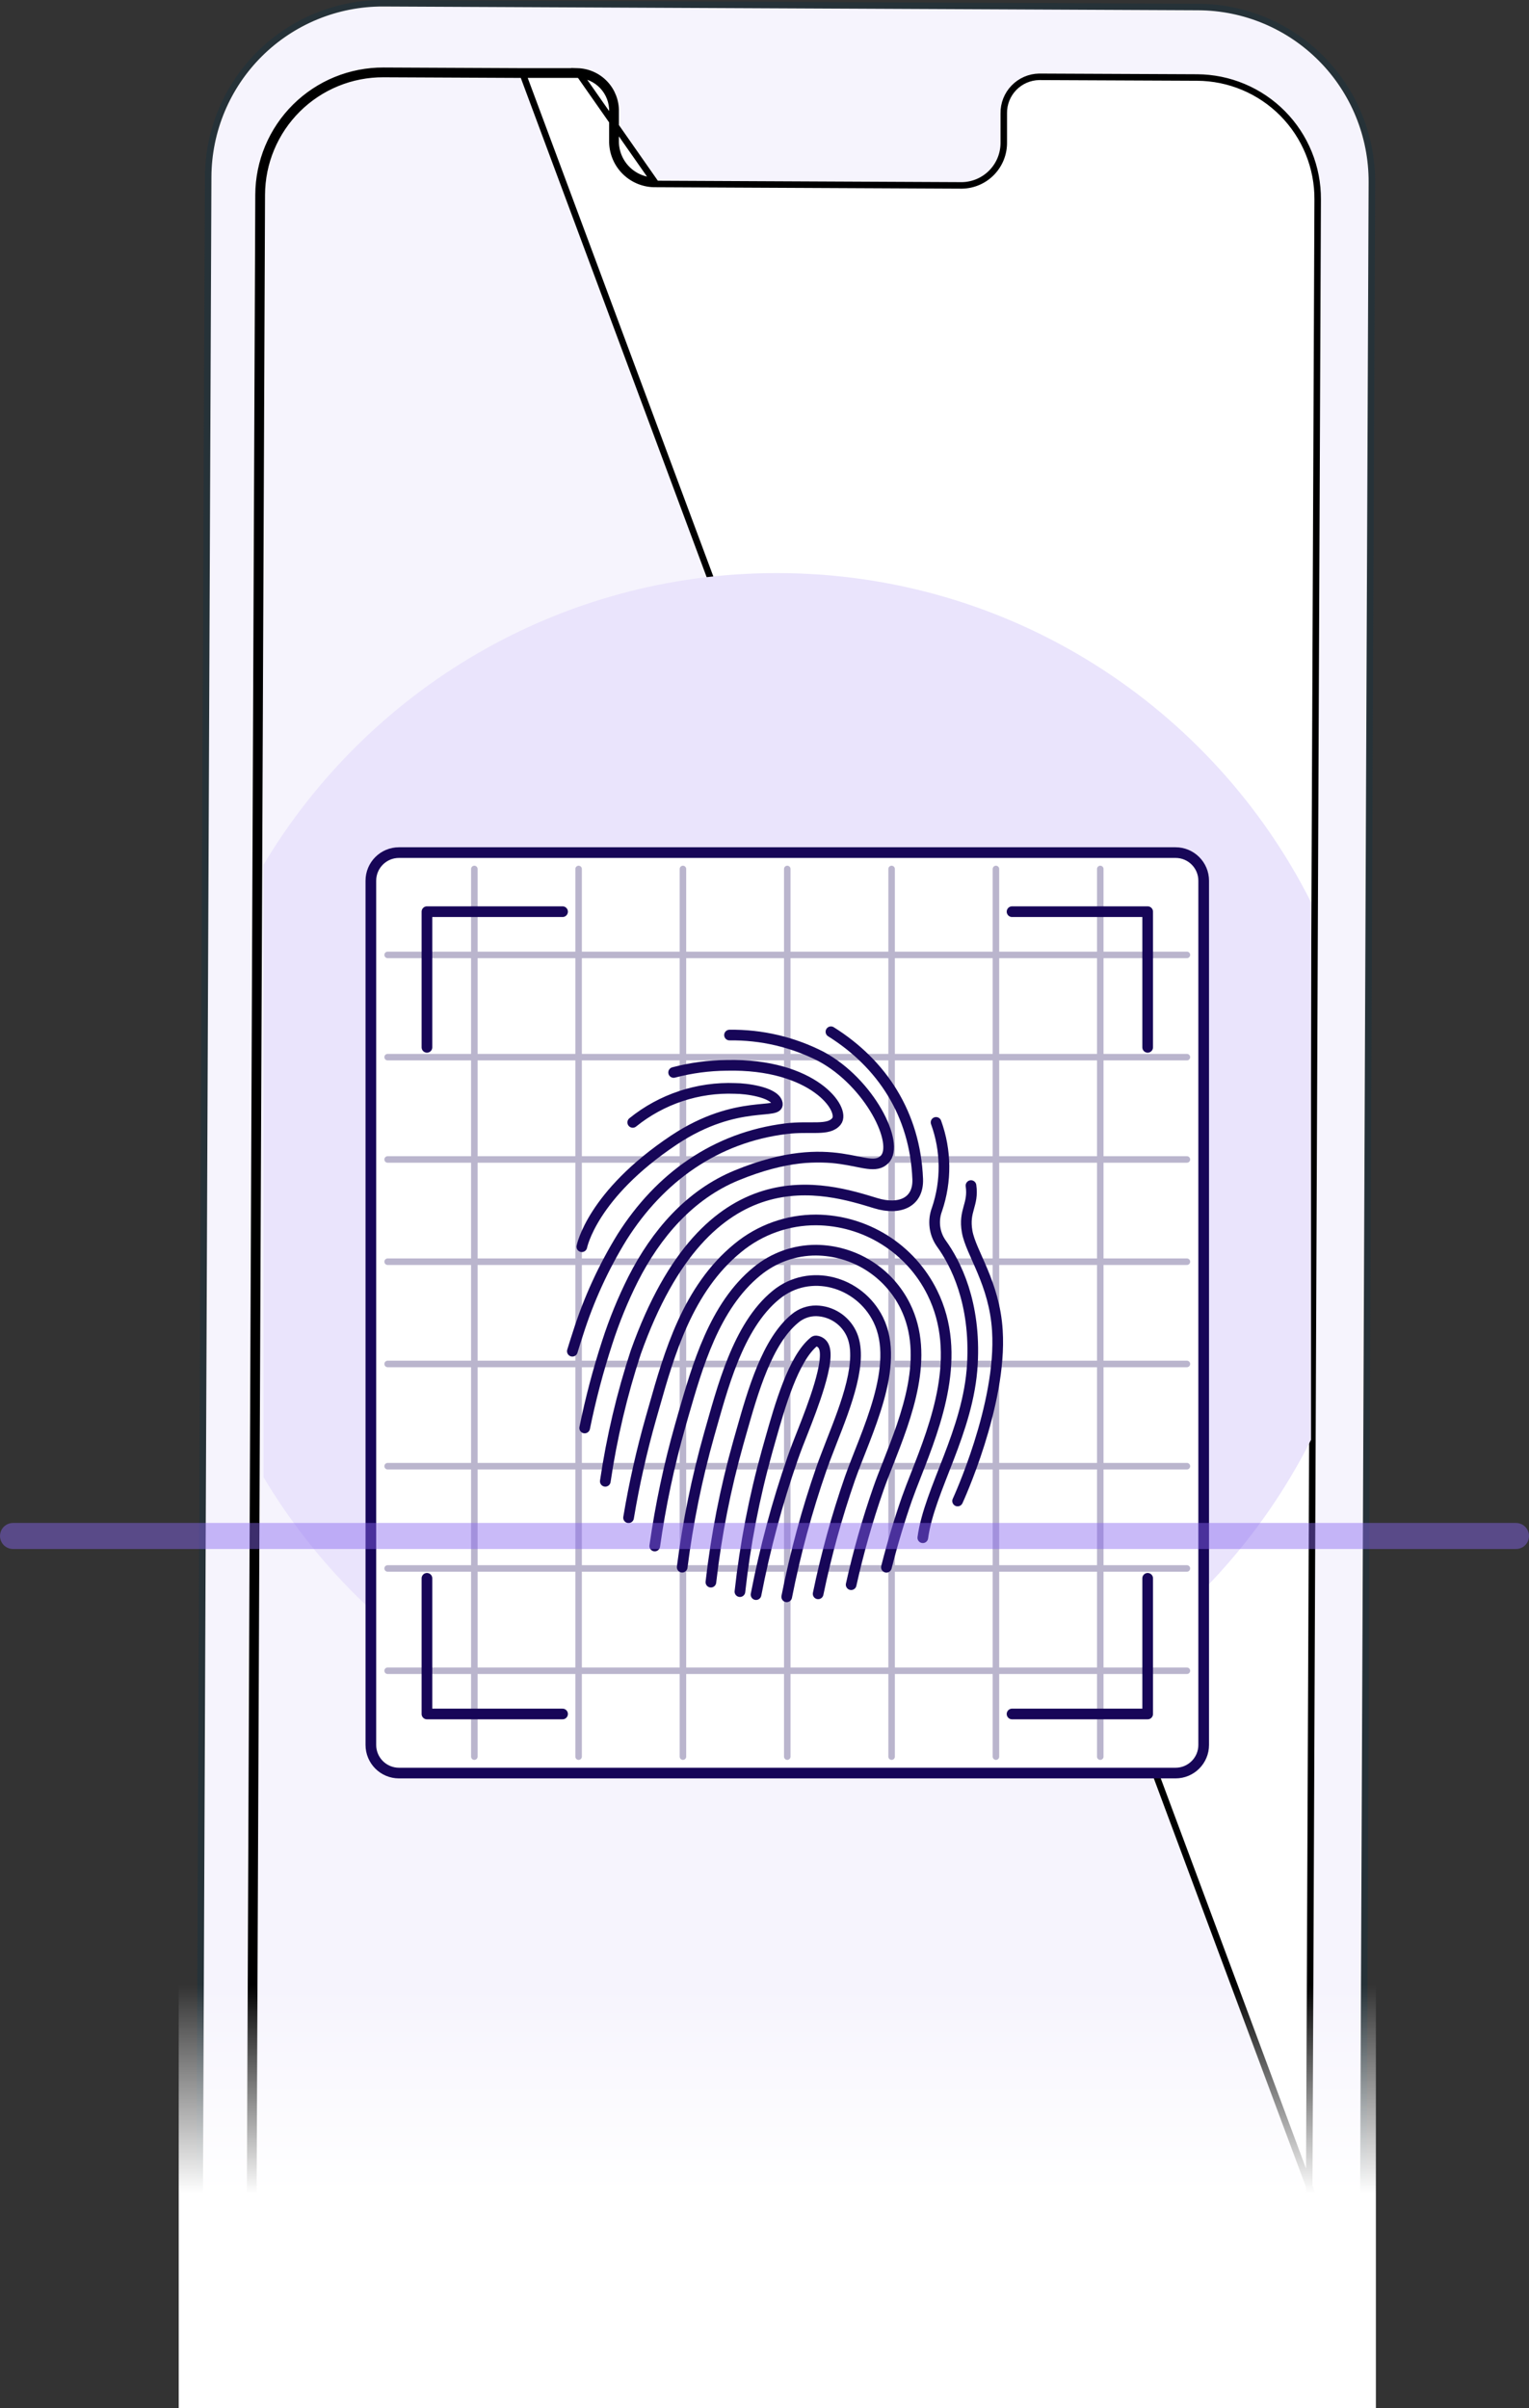 <svg width="235" height="370" viewBox="0 0 235 370" fill="none" xmlns="http://www.w3.org/2000/svg">
<rect x="0" y="0" width="235" height="370" fill="#333333" stroke="none"/>
<path d="M30.674 341.302L30.174 341.3L30.674 341.302L31.995 27.169C32.03 20.07 34.88 13.275 39.919 8.275C44.959 3.275 51.776 0.479 58.875 0.5L184.172 1.08C191.277 1.113 198.078 3.965 203.08 9.011C208.083 14.056 210.877 20.881 210.85 27.986L209.519 342.119C209.485 349.226 206.629 356.029 201.58 361.031C196.532 366.034 189.703 368.827 182.596 368.797L57.299 368.207C50.203 368.163 43.414 365.306 38.422 360.261C33.43 355.217 30.644 348.398 30.674 341.302Z" fill="#F6F4FD" stroke="#263238"/>
<path d="M80.204 10.972L58.938 10.874C56.427 10.864 53.938 11.348 51.614 12.299C49.29 13.25 47.176 14.65 45.393 16.418C43.61 18.186 42.192 20.289 41.221 22.605C40.251 24.921 39.746 27.405 39.735 29.916L38.441 336.533C38.419 341.6 40.411 346.469 43.979 350.069C47.547 353.668 52.397 355.703 57.465 355.727L182.513 356.307C185.024 356.319 187.513 355.836 189.837 354.886C192.161 353.935 194.275 352.536 196.058 350.769C197.841 349.001 199.259 346.9 200.23 344.584C201.201 342.269 201.706 339.785 201.716 337.274L80.204 10.972ZM80.204 10.972H88.747M80.204 10.972H88.747M88.747 10.972C90.347 11.017 91.864 11.694 92.966 12.855C94.067 14.017 94.662 15.568 94.622 17.168V21.569C94.581 23.169 95.176 24.72 96.278 25.882C97.379 27.043 98.896 27.721 100.496 27.765L88.747 10.972ZM58.936 11.374C58.936 11.374 58.936 11.374 58.936 11.374L80.201 11.472H80.204H88.74C90.205 11.515 91.594 12.136 92.603 13.2C93.613 14.265 94.159 15.688 94.122 17.155L94.122 17.155V17.168V21.563C94.079 23.293 94.724 24.97 95.915 26.226C97.107 27.483 98.75 28.217 100.482 28.265L100.482 28.265L100.494 28.265L147.854 28.488V28.488L147.866 28.488C149.598 28.455 151.245 27.736 152.447 26.489C153.648 25.243 154.305 23.572 154.275 21.842L154.276 17.436L154.275 17.428C154.251 15.961 154.81 14.545 155.83 13.49C156.848 12.437 158.242 11.83 159.707 11.803L183.993 11.91C186.44 11.922 188.86 12.417 191.116 13.366C193.372 14.314 195.418 15.698 197.139 17.438C198.86 19.178 200.221 21.24 201.144 23.506C202.067 25.773 202.535 28.198 202.52 30.645L202.52 30.646L201.216 337.272C201.206 339.717 200.714 342.136 199.769 344.391C198.823 346.646 197.443 348.693 195.706 350.414C193.969 352.135 191.911 353.497 189.647 354.423C187.384 355.348 184.961 355.819 182.516 355.807L57.468 355.227C52.532 355.204 47.808 353.222 44.334 349.717C40.86 346.212 38.92 341.47 38.941 336.535L40.235 29.919C40.245 27.473 40.737 25.053 41.683 22.798C42.628 20.542 44.008 18.495 45.745 16.773C47.481 15.051 49.54 13.688 51.803 12.762C54.067 11.835 56.49 11.364 58.936 11.374Z" fill="white" stroke="black"/>
<path fill-rule="evenodd" clip-rule="evenodd" d="M40.5 226.971V132.866C56.537 106.026 85.879 88.052 119.418 88.052C155.301 88.052 186.379 108.626 201.5 138.62V221.217C186.379 251.211 155.301 271.785 119.418 271.785C85.879 271.785 56.537 253.811 40.5 226.971Z" fill="#EAE4FC"/>
<path d="M180.68 131H61.32C58.934 131 57 132.934 57 135.32V268.108C57 270.494 58.934 272.428 61.32 272.428H180.68C183.066 272.428 185 270.494 185 268.108V135.32C185 132.934 183.066 131 180.68 131Z" fill="white" stroke="#170658" stroke-width="1.639" stroke-linecap="round" stroke-linejoin="round"/>
<g opacity="0.3">
<path d="M182.422 178.149H59.577" stroke="#170658" stroke-linecap="round" stroke-linejoin="round"/>
<path d="M182.422 193.859H59.577" stroke="#170658" stroke-linecap="round" stroke-linejoin="round"/>
<path d="M182.422 209.569H59.577" stroke="#170658" stroke-linecap="round" stroke-linejoin="round"/>
<path d="M182.422 225.278H59.577" stroke="#170658" stroke-linecap="round" stroke-linejoin="round"/>
<path d="M182.422 240.988H59.577" stroke="#170658" stroke-linecap="round" stroke-linejoin="round"/>
<path d="M182.422 256.708H59.577" stroke="#170658" stroke-linecap="round" stroke-linejoin="round"/>
<path d="M182.422 162.429H59.577" stroke="#170658" stroke-linecap="round" stroke-linejoin="round"/>
<path d="M182.422 146.72H59.577" stroke="#170658" stroke-linecap="round" stroke-linejoin="round"/>
<path d="M153.071 269.901V133.516" stroke="#170658" stroke-linecap="round" stroke-linejoin="round"/>
<path d="M137.035 269.901V133.516" stroke="#170658" stroke-linecap="round" stroke-linejoin="round"/>
<path d="M121 269.901V133.516" stroke="#170658" stroke-linecap="round" stroke-linejoin="round"/>
<path d="M104.964 269.901V133.516" stroke="#170658" stroke-linecap="round" stroke-linejoin="round"/>
<path d="M88.929 269.901V133.516" stroke="#170658" stroke-linecap="round" stroke-linejoin="round"/>
<path d="M72.903 269.901V133.516" stroke="#170658" stroke-linecap="round" stroke-linejoin="round"/>
<path d="M169.106 269.901V133.516" stroke="#170658" stroke-linecap="round" stroke-linejoin="round"/>
</g>
<path d="M65.619 160.922V140.077H86.463" stroke="#170658" stroke-width="1.639" stroke-linecap="round" stroke-linejoin="round"/>
<path d="M86.463 263.35H65.619V242.506" stroke="#170658" stroke-width="1.639" stroke-linecap="round" stroke-linejoin="round"/>
<path d="M176.391 160.922V140.077H155.547" stroke="#170658" stroke-width="1.639" stroke-linecap="round" stroke-linejoin="round"/>
<path d="M155.547 263.35H176.391V242.506" stroke="#170658" stroke-width="1.639" stroke-linecap="round" stroke-linejoin="round"/>
<path d="M116.199 245.011C117.57 237.922 119.446 230.939 121.812 224.116C122.291 222.741 122.831 221.355 123.422 219.878C124.817 216.312 127.68 209.028 126.6 206.858C126.493 206.627 126.326 206.429 126.116 206.284C125.907 206.139 125.662 206.052 125.408 206.033C125.354 206.03 125.3 206.039 125.249 206.058C125.198 206.077 125.152 206.107 125.113 206.145C121.934 208.743 119.887 215.945 118.399 221.202L117.9 222.975C115.927 230.043 114.53 237.259 113.723 244.553" stroke="#170658" stroke-width="1.639" stroke-linecap="round" stroke-linejoin="round"/>
<path d="M120.915 245.348C122.232 238.674 124.012 232.101 126.243 225.675C126.691 224.361 127.262 222.985 127.802 221.539C130.033 215.864 132.804 208.834 130.807 204.81C130.311 203.807 129.549 202.959 128.604 202.359C127.659 201.759 126.568 201.43 125.448 201.407C124.266 201.396 123.119 201.804 122.209 202.559C117.899 206.073 115.719 213.765 113.967 219.939L113.468 221.702C111.495 228.709 110.088 235.864 109.26 243.096" stroke="#170658" stroke-width="1.639" stroke-linecap="round" stroke-linejoin="round"/>
<path d="M125.744 244.889C126.986 238.888 128.616 232.973 130.624 227.183C133.049 220.265 138.51 209.863 134.964 202.732C132.061 196.894 124.46 194.724 119.275 198.962C113.346 203.791 110.992 213.48 108.995 220.418C107.111 227.098 105.725 233.909 104.849 240.794" stroke="#170658" stroke-width="1.639" stroke-linecap="round" stroke-linejoin="round"/>
<path d="M130.818 243.483C131.926 238.484 133.327 233.555 135.015 228.721C135.413 227.57 135.922 226.286 136.462 224.911C139.355 217.545 142.962 208.366 139.121 200.643C137.853 198.095 135.905 195.947 133.492 194.436C131.079 192.926 128.295 192.113 125.449 192.086C122.127 192.075 118.906 193.225 116.341 195.336C109.76 200.704 107.172 209.965 105.022 217.392L104.533 219.114C102.817 225.162 101.513 231.319 100.631 237.544" stroke="#170658" stroke-width="1.639" stroke-linecap="round" stroke-linejoin="round"/>
<path d="M136.238 240.804C137.185 237.075 138.224 233.621 139.396 230.259C139.783 229.169 140.262 227.937 140.771 226.643C143.828 218.818 148.035 208.142 143.277 198.585C141.626 195.261 139.086 192.46 135.938 190.493C132.791 188.525 129.16 187.468 125.449 187.44C121.056 187.424 116.796 188.945 113.407 191.739C105.684 198.035 102.842 208.04 100.55 216.129L100.061 217.84C98.624 222.89 97.471 228.015 96.607 233.194" stroke="#170658" stroke-width="1.639" stroke-linecap="round" stroke-linejoin="round"/>
<path d="M141.831 236.27C142.849 228.813 148.86 219.97 149.451 209.629C149.991 200.154 146.874 194.082 144.663 191.036C144.137 190.286 143.803 189.418 143.69 188.509C143.576 187.6 143.686 186.677 144.011 185.82C145.489 181.479 145.438 176.762 143.868 172.454" stroke="#170658" stroke-width="1.639" stroke-linecap="round" stroke-linejoin="round"/>
<path d="M127.711 158.527C135.555 163.437 140.649 171.17 141.047 181.164C141.179 184.75 138.265 185.983 134.618 184.873C126.987 182.55 108.802 176.6 97.718 207.765C95.594 214.231 94.026 220.867 93.031 227.6" stroke="#170658" stroke-width="1.639" stroke-linecap="round" stroke-linejoin="round"/>
<path d="M112.123 159.036C117.018 158.97 121.856 160.103 126.213 162.337C133.66 166.341 138.346 175.754 135.952 178.149C133.293 180.808 128.352 174.389 113.243 180.583C105.979 183.558 100.824 189.62 97.32 196.507C95.739 199.653 94.404 202.916 93.326 206.267C91.921 210.578 90.765 214.966 89.862 219.409" stroke="#170658" stroke-width="1.639" stroke-linecap="round" stroke-linejoin="round"/>
<path d="M103.535 164.782C106.196 164.081 108.934 163.715 111.685 163.692C125.021 163.386 130.023 170.498 128.556 172.301C127.323 173.819 124.583 172.963 120.824 173.421C109.974 174.756 101.395 180.93 95.619 190.058C92.77 194.681 90.498 199.635 88.854 204.81C88.549 205.737 88.253 206.675 87.968 207.612" stroke="#170658" stroke-width="1.639" stroke-linecap="round" stroke-linejoin="round"/>
<path d="M97.249 172.454C101.694 168.864 107.291 167.01 112.999 167.237C114.691 167.237 118.868 167.788 119.428 169.387C120.172 171.486 113.387 168.633 103.555 175.184C90.953 183.589 89.425 191.556 89.425 191.556" stroke="#170658" stroke-width="1.639" stroke-linecap="round" stroke-linejoin="round"/>
<path d="M147.179 230.626C147.179 230.626 154.015 215.864 153.292 204.454C152.844 197.108 149.217 192.503 148.646 189.233C148.076 185.963 149.665 185.158 149.237 182.163" stroke="#170658" stroke-width="1.639" stroke-linecap="round" stroke-linejoin="round"/>
<rect x="27.467" y="305" width="184" height="65" fill="url(#paint0_linear_2328_3771)"/>
<line opacity="0.45" x1="2" y1="236" x2="233" y2="236" stroke="#8966F0" stroke-width="4" stroke-linecap="round"/>
<defs>
<linearGradient id="paint0_linear_2328_3771" x1="119.467" y1="305" x2="119.467" y2="337.055" gradientUnits="userSpaceOnUse">
<stop stop-color="white" stop-opacity="0"/>
<stop offset="1" stop-color="white"/>
</linearGradient>
</defs>
</svg>
